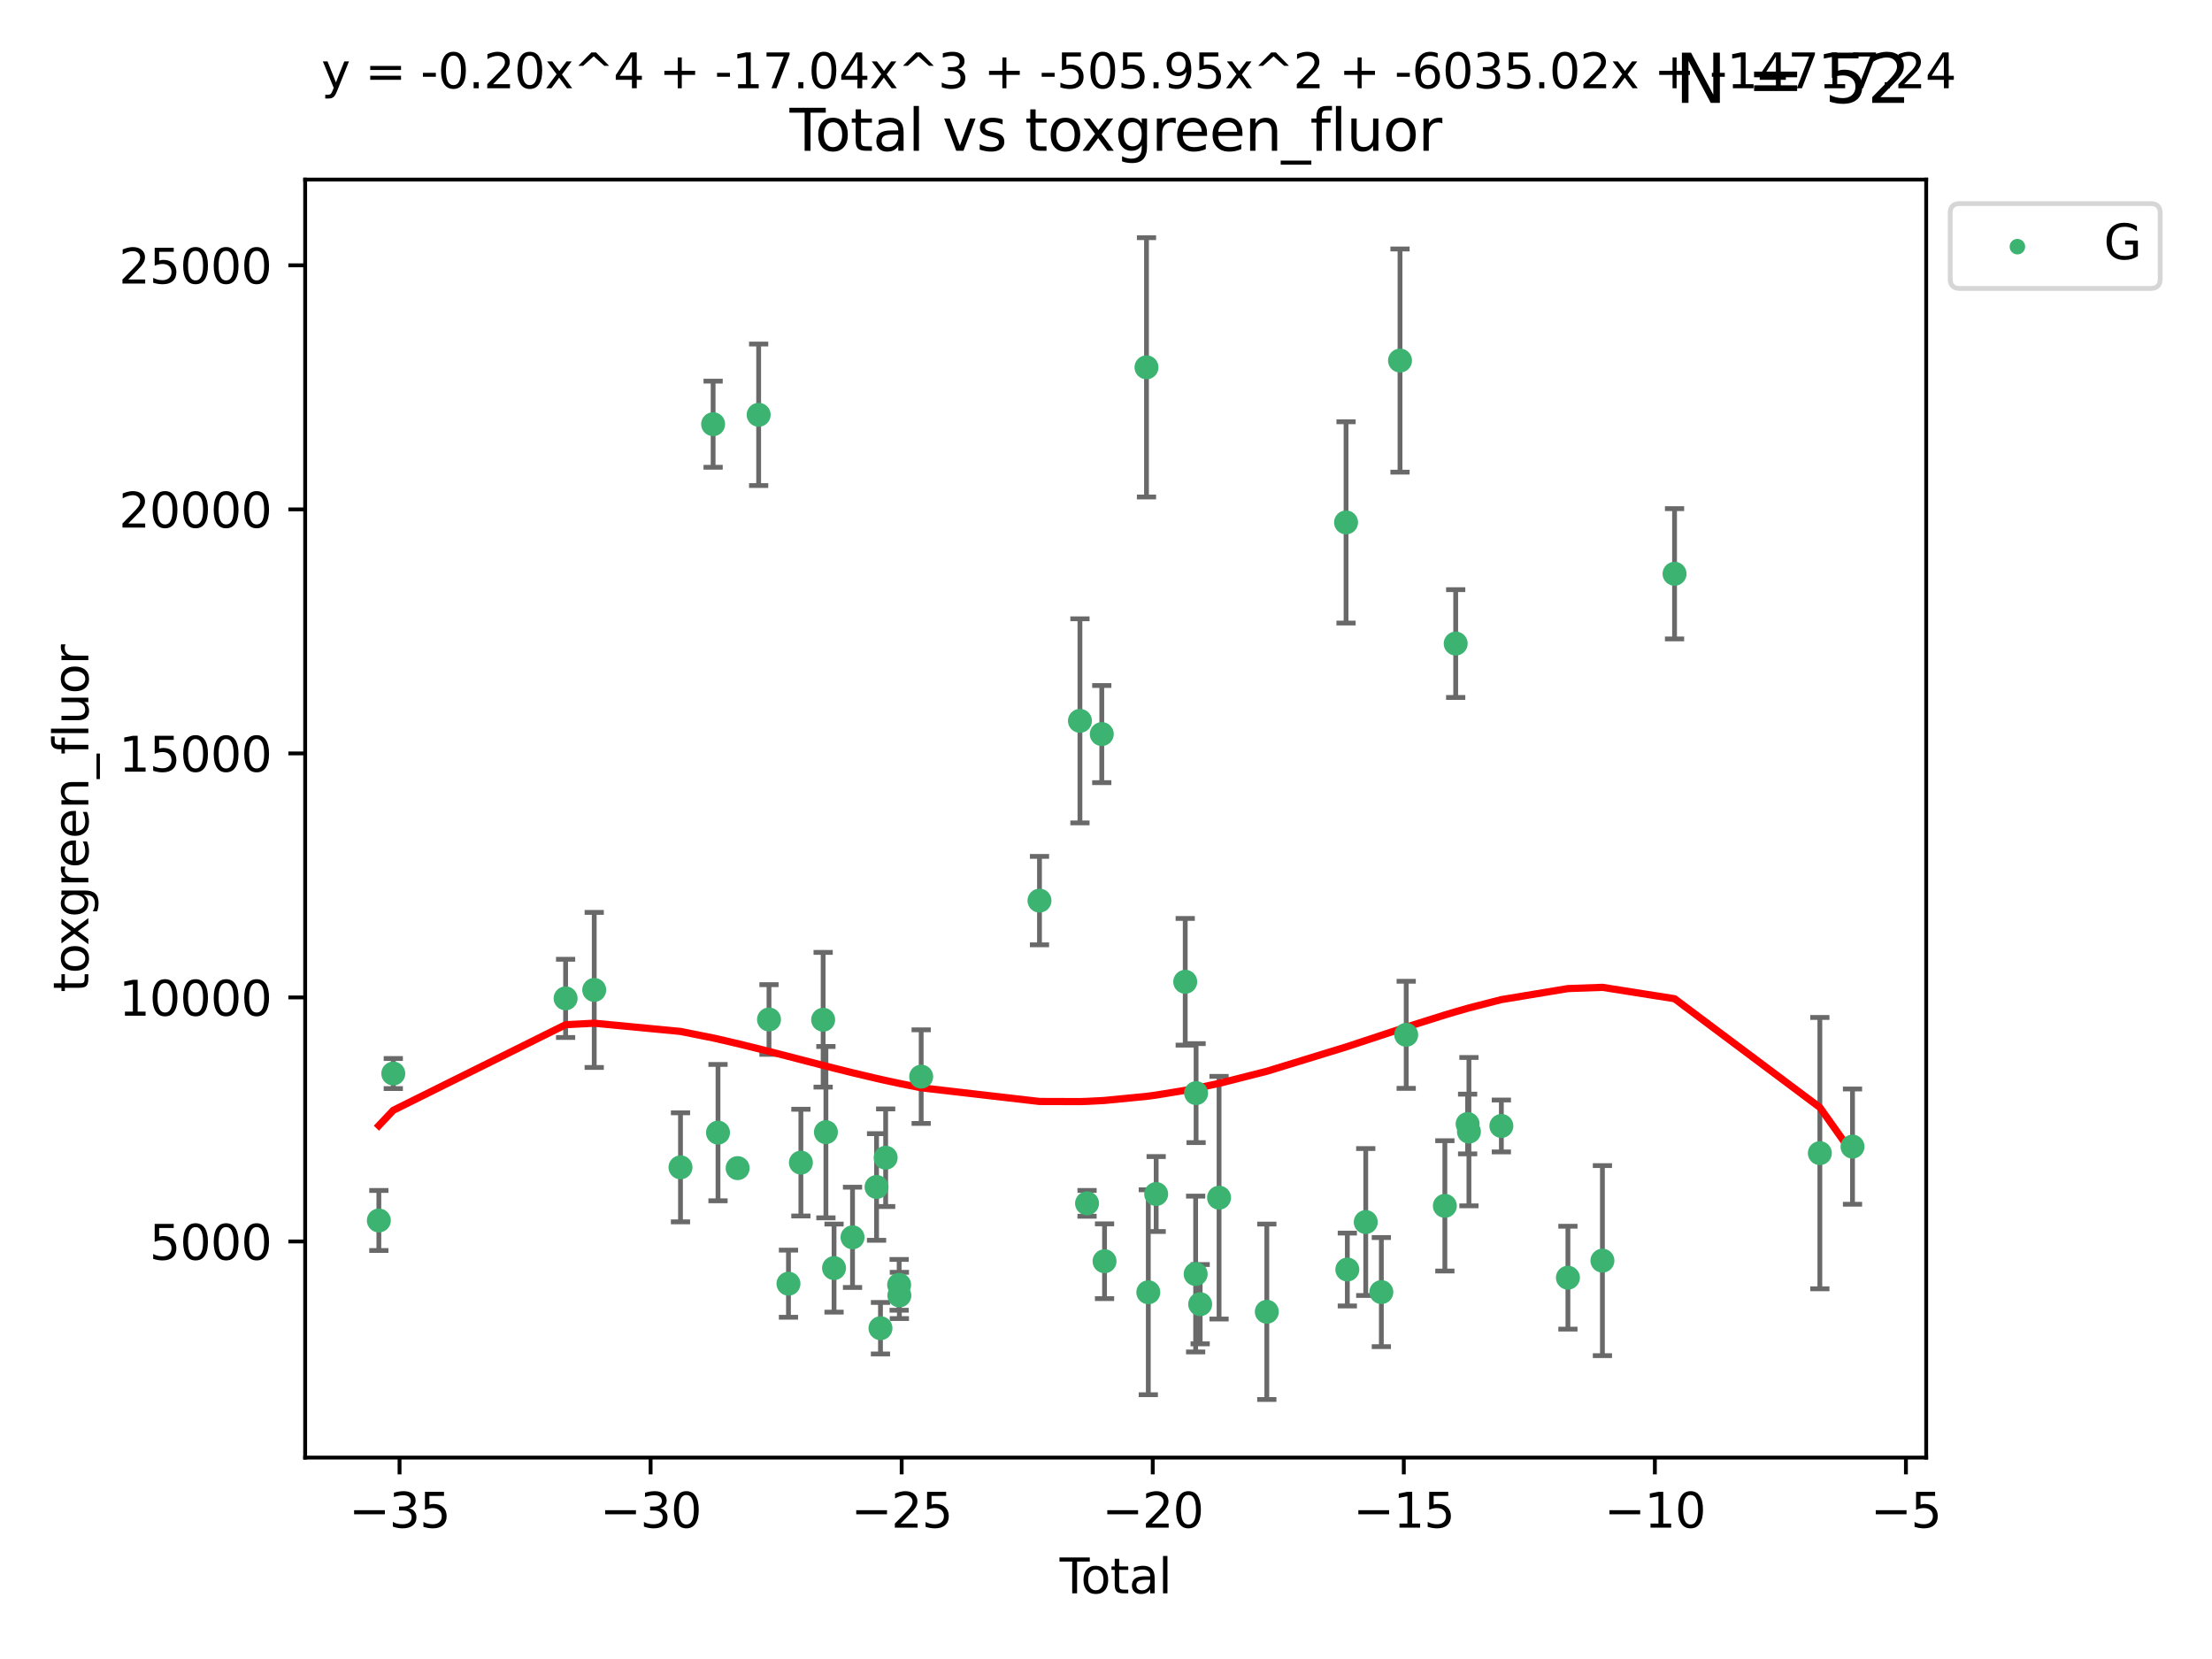 <?xml version="1.0" encoding="utf-8" standalone="no"?>
<!DOCTYPE svg PUBLIC "-//W3C//DTD SVG 1.1//EN"
  "http://www.w3.org/Graphics/SVG/1.1/DTD/svg11.dtd">
<svg xmlns:xlink="http://www.w3.org/1999/xlink" width="460.8pt" height="345.6pt" viewBox="0 0 460.8 345.6" xmlns="http://www.w3.org/2000/svg" version="1.1">
 <defs>
  <style type="text/css">*{stroke-linejoin: round; stroke-linecap: butt}</style>
 </defs>
 <g id="figure_1">
  <g id="patch_1">
   <path d="M 0 345.6 
L 460.8 345.6 
L 460.8 0 
L 0 0 
z
" style="fill: #ffffff"/>
  </g>
  <g id="axes_1">
   <g id="patch_2">
    <path d="M 63.571 303.64 
L 401.26 303.64 
L 401.26 37.411 
L 63.571 37.411 
z
" style="fill: #ffffff"/>
   </g>
   <g id="PathCollection_1">
    <defs>
     <path id="m5c5b5393f2" d="M 0 1.118 
C 0.297 1.118 0.581 1 0.791 0.791 
C 1 0.581 1.118 0.297 1.118 0 
C 1.118 -0.297 1 -0.581 0.791 -0.791 
C 0.581 -1 0.297 -1.118 0 -1.118 
C -0.297 -1.118 -0.581 -1 -0.791 -0.791 
C -1 -0.581 -1.118 -0.297 -1.118 0 
C -1.118 0.297 -1 0.581 -0.791 0.791 
C -0.581 1 -0.297 1.118 0 1.118 
z
" style="stroke: #3cb371"/>
    </defs>
    <g clip-path="url(#pab2196b18a)">
     <use xlink:href="#m5c5b5393f2" x="78.921" y="254.249" style="fill: #3cb371; stroke: #3cb371"/>
     <use xlink:href="#m5c5b5393f2" x="81.93" y="223.641" style="fill: #3cb371; stroke: #3cb371"/>
     <use xlink:href="#m5c5b5393f2" x="117.827" y="207.979" style="fill: #3cb371; stroke: #3cb371"/>
     <use xlink:href="#m5c5b5393f2" x="123.788" y="206.22" style="fill: #3cb371; stroke: #3cb371"/>
     <use xlink:href="#m5c5b5393f2" x="141.76" y="243.178" style="fill: #3cb371; stroke: #3cb371"/>
     <use xlink:href="#m5c5b5393f2" x="148.556" y="88.366" style="fill: #3cb371; stroke: #3cb371"/>
     <use xlink:href="#m5c5b5393f2" x="149.573" y="235.945" style="fill: #3cb371; stroke: #3cb371"/>
     <use xlink:href="#m5c5b5393f2" x="153.665" y="243.344" style="fill: #3cb371; stroke: #3cb371"/>
     <use xlink:href="#m5c5b5393f2" x="158.042" y="86.408" style="fill: #3cb371; stroke: #3cb371"/>
     <use xlink:href="#m5c5b5393f2" x="160.196" y="212.38" style="fill: #3cb371; stroke: #3cb371"/>
     <use xlink:href="#m5c5b5393f2" x="164.252" y="267.417" style="fill: #3cb371; stroke: #3cb371"/>
     <use xlink:href="#m5c5b5393f2" x="166.84" y="242.194" style="fill: #3cb371; stroke: #3cb371"/>
     <use xlink:href="#m5c5b5393f2" x="171.475" y="212.433" style="fill: #3cb371; stroke: #3cb371"/>
     <use xlink:href="#m5c5b5393f2" x="172.053" y="235.851" style="fill: #3cb371; stroke: #3cb371"/>
     <use xlink:href="#m5c5b5393f2" x="173.747" y="264.164" style="fill: #3cb371; stroke: #3cb371"/>
     <use xlink:href="#m5c5b5393f2" x="177.596" y="257.757" style="fill: #3cb371; stroke: #3cb371"/>
     <use xlink:href="#m5c5b5393f2" x="182.603" y="247.271" style="fill: #3cb371; stroke: #3cb371"/>
     <use xlink:href="#m5c5b5393f2" x="183.419" y="276.687" style="fill: #3cb371; stroke: #3cb371"/>
     <use xlink:href="#m5c5b5393f2" x="184.499" y="241.174" style="fill: #3cb371; stroke: #3cb371"/>
     <use xlink:href="#m5c5b5393f2" x="187.311" y="267.658" style="fill: #3cb371; stroke: #3cb371"/>
     <use xlink:href="#m5c5b5393f2" x="187.355" y="269.866" style="fill: #3cb371; stroke: #3cb371"/>
     <use xlink:href="#m5c5b5393f2" x="191.898" y="224.281" style="fill: #3cb371; stroke: #3cb371"/>
     <use xlink:href="#m5c5b5393f2" x="216.545" y="187.615" style="fill: #3cb371; stroke: #3cb371"/>
     <use xlink:href="#m5c5b5393f2" x="224.972" y="150.168" style="fill: #3cb371; stroke: #3cb371"/>
     <use xlink:href="#m5c5b5393f2" x="226.453" y="250.678" style="fill: #3cb371; stroke: #3cb371"/>
     <use xlink:href="#m5c5b5393f2" x="229.52" y="152.922" style="fill: #3cb371; stroke: #3cb371"/>
     <use xlink:href="#m5c5b5393f2" x="230.097" y="262.738" style="fill: #3cb371; stroke: #3cb371"/>
     <use xlink:href="#m5c5b5393f2" x="238.835" y="76.523" style="fill: #3cb371; stroke: #3cb371"/>
     <use xlink:href="#m5c5b5393f2" x="239.213" y="269.202" style="fill: #3cb371; stroke: #3cb371"/>
     <use xlink:href="#m5c5b5393f2" x="240.851" y="248.737" style="fill: #3cb371; stroke: #3cb371"/>
     <use xlink:href="#m5c5b5393f2" x="246.904" y="204.526" style="fill: #3cb371; stroke: #3cb371"/>
     <use xlink:href="#m5c5b5393f2" x="249.076" y="265.407" style="fill: #3cb371; stroke: #3cb371"/>
     <use xlink:href="#m5c5b5393f2" x="249.167" y="227.716" style="fill: #3cb371; stroke: #3cb371"/>
     <use xlink:href="#m5c5b5393f2" x="250.017" y="271.687" style="fill: #3cb371; stroke: #3cb371"/>
     <use xlink:href="#m5c5b5393f2" x="253.952" y="249.5" style="fill: #3cb371; stroke: #3cb371"/>
     <use xlink:href="#m5c5b5393f2" x="263.901" y="273.268" style="fill: #3cb371; stroke: #3cb371"/>
     <use xlink:href="#m5c5b5393f2" x="280.407" y="108.828" style="fill: #3cb371; stroke: #3cb371"/>
     <use xlink:href="#m5c5b5393f2" x="280.673" y="264.465" style="fill: #3cb371; stroke: #3cb371"/>
     <use xlink:href="#m5c5b5393f2" x="284.511" y="254.573" style="fill: #3cb371; stroke: #3cb371"/>
     <use xlink:href="#m5c5b5393f2" x="287.76" y="269.166" style="fill: #3cb371; stroke: #3cb371"/>
     <use xlink:href="#m5c5b5393f2" x="291.648" y="75.114" style="fill: #3cb371; stroke: #3cb371"/>
     <use xlink:href="#m5c5b5393f2" x="292.937" y="215.573" style="fill: #3cb371; stroke: #3cb371"/>
     <use xlink:href="#m5c5b5393f2" x="300.991" y="251.202" style="fill: #3cb371; stroke: #3cb371"/>
     <use xlink:href="#m5c5b5393f2" x="303.248" y="134.066" style="fill: #3cb371; stroke: #3cb371"/>
     <use xlink:href="#m5c5b5393f2" x="305.733" y="234.151" style="fill: #3cb371; stroke: #3cb371"/>
     <use xlink:href="#m5c5b5393f2" x="306.006" y="235.745" style="fill: #3cb371; stroke: #3cb371"/>
     <use xlink:href="#m5c5b5393f2" x="312.761" y="234.558" style="fill: #3cb371; stroke: #3cb371"/>
     <use xlink:href="#m5c5b5393f2" x="326.625" y="266.167" style="fill: #3cb371; stroke: #3cb371"/>
     <use xlink:href="#m5c5b5393f2" x="333.814" y="262.615" style="fill: #3cb371; stroke: #3cb371"/>
     <use xlink:href="#m5c5b5393f2" x="348.839" y="119.527" style="fill: #3cb371; stroke: #3cb371"/>
     <use xlink:href="#m5c5b5393f2" x="379.109" y="240.218" style="fill: #3cb371; stroke: #3cb371"/>
     <use xlink:href="#m5c5b5393f2" x="385.911" y="238.863" style="fill: #3cb371; stroke: #3cb371"/>
    </g>
   </g>
   <g id="matplotlib.axis_1">
    <g id="xtick_1">
     <g id="line2d_1">
      <defs>
       <path id="mb16d9a0caf" d="M 0 0 
L 0 3.5 
" style="stroke: #000000; stroke-width: 0.8"/>
      </defs>
      <g>
       <use xlink:href="#mb16d9a0caf" x="83.232" y="303.64" style="stroke: #000000; stroke-width: 0.8"/>
      </g>
     </g>
     <g id="text_1">
      <!-- −35 -->
      <g transform="translate(72.68 318.238)scale(0.1 -0.1)">
       <defs>
        <path id="DejaVuSans-2212" d="M 678 2272 
L 4684 2272 
L 4684 1741 
L 678 1741 
L 678 2272 
z
" transform="scale(0.016)"/>
        <path id="DejaVuSans-33" d="M 2597 2516 
Q 3050 2419 3304 2112 
Q 3559 1806 3559 1356 
Q 3559 666 3084 287 
Q 2609 -91 1734 -91 
Q 1441 -91 1130 -33 
Q 819 25 488 141 
L 488 750 
Q 750 597 1062 519 
Q 1375 441 1716 441 
Q 2309 441 2620 675 
Q 2931 909 2931 1356 
Q 2931 1769 2642 2001 
Q 2353 2234 1838 2234 
L 1294 2234 
L 1294 2753 
L 1863 2753 
Q 2328 2753 2575 2939 
Q 2822 3125 2822 3475 
Q 2822 3834 2567 4026 
Q 2313 4219 1838 4219 
Q 1578 4219 1281 4162 
Q 984 4106 628 3988 
L 628 4550 
Q 988 4650 1302 4700 
Q 1616 4750 1894 4750 
Q 2613 4750 3031 4423 
Q 3450 4097 3450 3541 
Q 3450 3153 3228 2886 
Q 3006 2619 2597 2516 
z
" transform="scale(0.016)"/>
        <path id="DejaVuSans-35" d="M 691 4666 
L 3169 4666 
L 3169 4134 
L 1269 4134 
L 1269 2991 
Q 1406 3038 1543 3061 
Q 1681 3084 1819 3084 
Q 2600 3084 3056 2656 
Q 3513 2228 3513 1497 
Q 3513 744 3044 326 
Q 2575 -91 1722 -91 
Q 1428 -91 1123 -41 
Q 819 9 494 109 
L 494 744 
Q 775 591 1075 516 
Q 1375 441 1709 441 
Q 2250 441 2565 725 
Q 2881 1009 2881 1497 
Q 2881 1984 2565 2268 
Q 2250 2553 1709 2553 
Q 1456 2553 1204 2497 
Q 953 2441 691 2322 
L 691 4666 
z
" transform="scale(0.016)"/>
       </defs>
       <use xlink:href="#DejaVuSans-2212"/>
       <use xlink:href="#DejaVuSans-33" x="83.789"/>
       <use xlink:href="#DejaVuSans-35" x="147.412"/>
      </g>
     </g>
    </g>
    <g id="xtick_2">
     <g id="line2d_2">
      <g>
       <use xlink:href="#mb16d9a0caf" x="135.534" y="303.64" style="stroke: #000000; stroke-width: 0.8"/>
      </g>
     </g>
     <g id="text_2">
      <!-- −30 -->
      <g transform="translate(124.981 318.238)scale(0.1 -0.1)">
       <defs>
        <path id="DejaVuSans-30" d="M 2034 4250 
Q 1547 4250 1301 3770 
Q 1056 3291 1056 2328 
Q 1056 1369 1301 889 
Q 1547 409 2034 409 
Q 2525 409 2770 889 
Q 3016 1369 3016 2328 
Q 3016 3291 2770 3770 
Q 2525 4250 2034 4250 
z
M 2034 4750 
Q 2819 4750 3233 4129 
Q 3647 3509 3647 2328 
Q 3647 1150 3233 529 
Q 2819 -91 2034 -91 
Q 1250 -91 836 529 
Q 422 1150 422 2328 
Q 422 3509 836 4129 
Q 1250 4750 2034 4750 
z
" transform="scale(0.016)"/>
       </defs>
       <use xlink:href="#DejaVuSans-2212"/>
       <use xlink:href="#DejaVuSans-33" x="83.789"/>
       <use xlink:href="#DejaVuSans-30" x="147.412"/>
      </g>
     </g>
    </g>
    <g id="xtick_3">
     <g id="line2d_3">
      <g>
       <use xlink:href="#mb16d9a0caf" x="187.835" y="303.64" style="stroke: #000000; stroke-width: 0.8"/>
      </g>
     </g>
     <g id="text_3">
      <!-- −25 -->
      <g transform="translate(177.283 318.238)scale(0.1 -0.1)">
       <defs>
        <path id="DejaVuSans-32" d="M 1228 531 
L 3431 531 
L 3431 0 
L 469 0 
L 469 531 
Q 828 903 1448 1529 
Q 2069 2156 2228 2338 
Q 2531 2678 2651 2914 
Q 2772 3150 2772 3378 
Q 2772 3750 2511 3984 
Q 2250 4219 1831 4219 
Q 1534 4219 1204 4116 
Q 875 4013 500 3803 
L 500 4441 
Q 881 4594 1212 4672 
Q 1544 4750 1819 4750 
Q 2544 4750 2975 4387 
Q 3406 4025 3406 3419 
Q 3406 3131 3298 2873 
Q 3191 2616 2906 2266 
Q 2828 2175 2409 1742 
Q 1991 1309 1228 531 
z
" transform="scale(0.016)"/>
       </defs>
       <use xlink:href="#DejaVuSans-2212"/>
       <use xlink:href="#DejaVuSans-32" x="83.789"/>
       <use xlink:href="#DejaVuSans-35" x="147.412"/>
      </g>
     </g>
    </g>
    <g id="xtick_4">
     <g id="line2d_4">
      <g>
       <use xlink:href="#mb16d9a0caf" x="240.136" y="303.64" style="stroke: #000000; stroke-width: 0.8"/>
      </g>
     </g>
     <g id="text_4">
      <!-- −20 -->
      <g transform="translate(229.584 318.238)scale(0.1 -0.1)">
       <use xlink:href="#DejaVuSans-2212"/>
       <use xlink:href="#DejaVuSans-32" x="83.789"/>
       <use xlink:href="#DejaVuSans-30" x="147.412"/>
      </g>
     </g>
    </g>
    <g id="xtick_5">
     <g id="line2d_5">
      <g>
       <use xlink:href="#mb16d9a0caf" x="292.437" y="303.64" style="stroke: #000000; stroke-width: 0.8"/>
      </g>
     </g>
     <g id="text_5">
      <!-- −15 -->
      <g transform="translate(281.885 318.238)scale(0.1 -0.1)">
       <defs>
        <path id="DejaVuSans-31" d="M 794 531 
L 1825 531 
L 1825 4091 
L 703 3866 
L 703 4441 
L 1819 4666 
L 2450 4666 
L 2450 531 
L 3481 531 
L 3481 0 
L 794 0 
L 794 531 
z
" transform="scale(0.016)"/>
       </defs>
       <use xlink:href="#DejaVuSans-2212"/>
       <use xlink:href="#DejaVuSans-31" x="83.789"/>
       <use xlink:href="#DejaVuSans-35" x="147.412"/>
      </g>
     </g>
    </g>
    <g id="xtick_6">
     <g id="line2d_6">
      <g>
       <use xlink:href="#mb16d9a0caf" x="344.739" y="303.64" style="stroke: #000000; stroke-width: 0.8"/>
      </g>
     </g>
     <g id="text_6">
      <!-- −10 -->
      <g transform="translate(334.186 318.238)scale(0.1 -0.1)">
       <use xlink:href="#DejaVuSans-2212"/>
       <use xlink:href="#DejaVuSans-31" x="83.789"/>
       <use xlink:href="#DejaVuSans-30" x="147.412"/>
      </g>
     </g>
    </g>
    <g id="xtick_7">
     <g id="line2d_7">
      <g>
       <use xlink:href="#mb16d9a0caf" x="397.04" y="303.64" style="stroke: #000000; stroke-width: 0.8"/>
      </g>
     </g>
     <g id="text_7">
      <!-- −5 -->
      <g transform="translate(389.669 318.238)scale(0.1 -0.1)">
       <use xlink:href="#DejaVuSans-2212"/>
       <use xlink:href="#DejaVuSans-35" x="83.789"/>
      </g>
     </g>
    </g>
    <g id="text_8">
     <!-- Total -->
     <g transform="translate(220.739 331.917)scale(0.1 -0.1)">
      <defs>
       <path id="DejaVuSans-54" d="M -19 4666 
L 3928 4666 
L 3928 4134 
L 2272 4134 
L 2272 0 
L 1638 0 
L 1638 4134 
L -19 4134 
L -19 4666 
z
" transform="scale(0.016)"/>
       <path id="DejaVuSans-6f" d="M 1959 3097 
Q 1497 3097 1228 2736 
Q 959 2375 959 1747 
Q 959 1119 1226 758 
Q 1494 397 1959 397 
Q 2419 397 2687 759 
Q 2956 1122 2956 1747 
Q 2956 2369 2687 2733 
Q 2419 3097 1959 3097 
z
M 1959 3584 
Q 2709 3584 3137 3096 
Q 3566 2609 3566 1747 
Q 3566 888 3137 398 
Q 2709 -91 1959 -91 
Q 1206 -91 779 398 
Q 353 888 353 1747 
Q 353 2609 779 3096 
Q 1206 3584 1959 3584 
z
" transform="scale(0.016)"/>
       <path id="DejaVuSans-74" d="M 1172 4494 
L 1172 3500 
L 2356 3500 
L 2356 3053 
L 1172 3053 
L 1172 1153 
Q 1172 725 1289 603 
Q 1406 481 1766 481 
L 2356 481 
L 2356 0 
L 1766 0 
Q 1100 0 847 248 
Q 594 497 594 1153 
L 594 3053 
L 172 3053 
L 172 3500 
L 594 3500 
L 594 4494 
L 1172 4494 
z
" transform="scale(0.016)"/>
       <path id="DejaVuSans-61" d="M 2194 1759 
Q 1497 1759 1228 1600 
Q 959 1441 959 1056 
Q 959 750 1161 570 
Q 1363 391 1709 391 
Q 2188 391 2477 730 
Q 2766 1069 2766 1631 
L 2766 1759 
L 2194 1759 
z
M 3341 1997 
L 3341 0 
L 2766 0 
L 2766 531 
Q 2569 213 2275 61 
Q 1981 -91 1556 -91 
Q 1019 -91 701 211 
Q 384 513 384 1019 
Q 384 1609 779 1909 
Q 1175 2209 1959 2209 
L 2766 2209 
L 2766 2266 
Q 2766 2663 2505 2880 
Q 2244 3097 1772 3097 
Q 1472 3097 1187 3025 
Q 903 2953 641 2809 
L 641 3341 
Q 956 3463 1253 3523 
Q 1550 3584 1831 3584 
Q 2591 3584 2966 3190 
Q 3341 2797 3341 1997 
z
" transform="scale(0.016)"/>
       <path id="DejaVuSans-6c" d="M 603 4863 
L 1178 4863 
L 1178 0 
L 603 0 
L 603 4863 
z
" transform="scale(0.016)"/>
      </defs>
      <use xlink:href="#DejaVuSans-54"/>
      <use xlink:href="#DejaVuSans-6f" x="44.084"/>
      <use xlink:href="#DejaVuSans-74" x="105.266"/>
      <use xlink:href="#DejaVuSans-61" x="144.475"/>
      <use xlink:href="#DejaVuSans-6c" x="205.754"/>
     </g>
    </g>
   </g>
   <g id="matplotlib.axis_2">
    <g id="ytick_1">
     <g id="line2d_8">
      <defs>
       <path id="ma1185c9b87" d="M 0 0 
L -3.5 0 
" style="stroke: #000000; stroke-width: 0.8"/>
      </defs>
      <g>
       <use xlink:href="#ma1185c9b87" x="63.571" y="258.624" style="stroke: #000000; stroke-width: 0.8"/>
      </g>
     </g>
     <g id="text_9">
      <!-- 5000 -->
      <g transform="translate(31.121 262.423)scale(0.1 -0.1)">
       <use xlink:href="#DejaVuSans-35"/>
       <use xlink:href="#DejaVuSans-30" x="63.623"/>
       <use xlink:href="#DejaVuSans-30" x="127.246"/>
       <use xlink:href="#DejaVuSans-30" x="190.869"/>
      </g>
     </g>
    </g>
    <g id="ytick_2">
     <g id="line2d_9">
      <g>
       <use xlink:href="#ma1185c9b87" x="63.571" y="207.786" style="stroke: #000000; stroke-width: 0.8"/>
      </g>
     </g>
     <g id="text_10">
      <!-- 10000 -->
      <g transform="translate(24.759 211.585)scale(0.1 -0.1)">
       <use xlink:href="#DejaVuSans-31"/>
       <use xlink:href="#DejaVuSans-30" x="63.623"/>
       <use xlink:href="#DejaVuSans-30" x="127.246"/>
       <use xlink:href="#DejaVuSans-30" x="190.869"/>
       <use xlink:href="#DejaVuSans-30" x="254.492"/>
      </g>
     </g>
    </g>
    <g id="ytick_3">
     <g id="line2d_10">
      <g>
       <use xlink:href="#ma1185c9b87" x="63.571" y="156.947" style="stroke: #000000; stroke-width: 0.8"/>
      </g>
     </g>
     <g id="text_11">
      <!-- 15000 -->
      <g transform="translate(24.759 160.746)scale(0.1 -0.1)">
       <use xlink:href="#DejaVuSans-31"/>
       <use xlink:href="#DejaVuSans-35" x="63.623"/>
       <use xlink:href="#DejaVuSans-30" x="127.246"/>
       <use xlink:href="#DejaVuSans-30" x="190.869"/>
       <use xlink:href="#DejaVuSans-30" x="254.492"/>
      </g>
     </g>
    </g>
    <g id="ytick_4">
     <g id="line2d_11">
      <g>
       <use xlink:href="#ma1185c9b87" x="63.571" y="106.109" style="stroke: #000000; stroke-width: 0.8"/>
      </g>
     </g>
     <g id="text_12">
      <!-- 20000 -->
      <g transform="translate(24.759 109.908)scale(0.1 -0.1)">
       <use xlink:href="#DejaVuSans-32"/>
       <use xlink:href="#DejaVuSans-30" x="63.623"/>
       <use xlink:href="#DejaVuSans-30" x="127.246"/>
       <use xlink:href="#DejaVuSans-30" x="190.869"/>
       <use xlink:href="#DejaVuSans-30" x="254.492"/>
      </g>
     </g>
    </g>
    <g id="ytick_5">
     <g id="line2d_12">
      <g>
       <use xlink:href="#ma1185c9b87" x="63.571" y="55.271" style="stroke: #000000; stroke-width: 0.8"/>
      </g>
     </g>
     <g id="text_13">
      <!-- 25000 -->
      <g transform="translate(24.759 59.07)scale(0.1 -0.1)">
       <use xlink:href="#DejaVuSans-32"/>
       <use xlink:href="#DejaVuSans-35" x="63.623"/>
       <use xlink:href="#DejaVuSans-30" x="127.246"/>
       <use xlink:href="#DejaVuSans-30" x="190.869"/>
       <use xlink:href="#DejaVuSans-30" x="254.492"/>
      </g>
     </g>
    </g>
    <g id="text_14">
     <!-- toxgreen_fluor -->
     <g transform="translate(18.401 206.72)rotate(-90)scale(0.1 -0.1)">
      <defs>
       <path id="DejaVuSans-78" d="M 3513 3500 
L 2247 1797 
L 3578 0 
L 2900 0 
L 1881 1375 
L 863 0 
L 184 0 
L 1544 1831 
L 300 3500 
L 978 3500 
L 1906 2253 
L 2834 3500 
L 3513 3500 
z
" transform="scale(0.016)"/>
       <path id="DejaVuSans-67" d="M 2906 1791 
Q 2906 2416 2648 2759 
Q 2391 3103 1925 3103 
Q 1463 3103 1205 2759 
Q 947 2416 947 1791 
Q 947 1169 1205 825 
Q 1463 481 1925 481 
Q 2391 481 2648 825 
Q 2906 1169 2906 1791 
z
M 3481 434 
Q 3481 -459 3084 -895 
Q 2688 -1331 1869 -1331 
Q 1566 -1331 1297 -1286 
Q 1028 -1241 775 -1147 
L 775 -588 
Q 1028 -725 1275 -790 
Q 1522 -856 1778 -856 
Q 2344 -856 2625 -561 
Q 2906 -266 2906 331 
L 2906 616 
Q 2728 306 2450 153 
Q 2172 0 1784 0 
Q 1141 0 747 490 
Q 353 981 353 1791 
Q 353 2603 747 3093 
Q 1141 3584 1784 3584 
Q 2172 3584 2450 3431 
Q 2728 3278 2906 2969 
L 2906 3500 
L 3481 3500 
L 3481 434 
z
" transform="scale(0.016)"/>
       <path id="DejaVuSans-72" d="M 2631 2963 
Q 2534 3019 2420 3045 
Q 2306 3072 2169 3072 
Q 1681 3072 1420 2755 
Q 1159 2438 1159 1844 
L 1159 0 
L 581 0 
L 581 3500 
L 1159 3500 
L 1159 2956 
Q 1341 3275 1631 3429 
Q 1922 3584 2338 3584 
Q 2397 3584 2469 3576 
Q 2541 3569 2628 3553 
L 2631 2963 
z
" transform="scale(0.016)"/>
       <path id="DejaVuSans-65" d="M 3597 1894 
L 3597 1613 
L 953 1613 
Q 991 1019 1311 708 
Q 1631 397 2203 397 
Q 2534 397 2845 478 
Q 3156 559 3463 722 
L 3463 178 
Q 3153 47 2828 -22 
Q 2503 -91 2169 -91 
Q 1331 -91 842 396 
Q 353 884 353 1716 
Q 353 2575 817 3079 
Q 1281 3584 2069 3584 
Q 2775 3584 3186 3129 
Q 3597 2675 3597 1894 
z
M 3022 2063 
Q 3016 2534 2758 2815 
Q 2500 3097 2075 3097 
Q 1594 3097 1305 2825 
Q 1016 2553 972 2059 
L 3022 2063 
z
" transform="scale(0.016)"/>
       <path id="DejaVuSans-6e" d="M 3513 2113 
L 3513 0 
L 2938 0 
L 2938 2094 
Q 2938 2591 2744 2837 
Q 2550 3084 2163 3084 
Q 1697 3084 1428 2787 
Q 1159 2491 1159 1978 
L 1159 0 
L 581 0 
L 581 3500 
L 1159 3500 
L 1159 2956 
Q 1366 3272 1645 3428 
Q 1925 3584 2291 3584 
Q 2894 3584 3203 3211 
Q 3513 2838 3513 2113 
z
" transform="scale(0.016)"/>
       <path id="DejaVuSans-5f" d="M 3263 -1063 
L 3263 -1509 
L -63 -1509 
L -63 -1063 
L 3263 -1063 
z
" transform="scale(0.016)"/>
       <path id="DejaVuSans-66" d="M 2375 4863 
L 2375 4384 
L 1825 4384 
Q 1516 4384 1395 4259 
Q 1275 4134 1275 3809 
L 1275 3500 
L 2222 3500 
L 2222 3053 
L 1275 3053 
L 1275 0 
L 697 0 
L 697 3053 
L 147 3053 
L 147 3500 
L 697 3500 
L 697 3744 
Q 697 4328 969 4595 
Q 1241 4863 1831 4863 
L 2375 4863 
z
" transform="scale(0.016)"/>
       <path id="DejaVuSans-75" d="M 544 1381 
L 544 3500 
L 1119 3500 
L 1119 1403 
Q 1119 906 1312 657 
Q 1506 409 1894 409 
Q 2359 409 2629 706 
Q 2900 1003 2900 1516 
L 2900 3500 
L 3475 3500 
L 3475 0 
L 2900 0 
L 2900 538 
Q 2691 219 2414 64 
Q 2138 -91 1772 -91 
Q 1169 -91 856 284 
Q 544 659 544 1381 
z
M 1991 3584 
L 1991 3584 
z
" transform="scale(0.016)"/>
      </defs>
      <use xlink:href="#DejaVuSans-74"/>
      <use xlink:href="#DejaVuSans-6f" x="39.209"/>
      <use xlink:href="#DejaVuSans-78" x="97.266"/>
      <use xlink:href="#DejaVuSans-67" x="156.445"/>
      <use xlink:href="#DejaVuSans-72" x="219.922"/>
      <use xlink:href="#DejaVuSans-65" x="258.785"/>
      <use xlink:href="#DejaVuSans-65" x="320.309"/>
      <use xlink:href="#DejaVuSans-6e" x="381.832"/>
      <use xlink:href="#DejaVuSans-5f" x="445.211"/>
      <use xlink:href="#DejaVuSans-66" x="495.211"/>
      <use xlink:href="#DejaVuSans-6c" x="530.416"/>
      <use xlink:href="#DejaVuSans-75" x="558.199"/>
      <use xlink:href="#DejaVuSans-6f" x="621.578"/>
      <use xlink:href="#DejaVuSans-72" x="682.76"/>
     </g>
    </g>
   </g>
   <g id="LineCollection_1">
    <path d="M 78.921 260.501 
L 78.921 247.998 
" clip-path="url(#pab2196b18a)" style="fill: none; stroke: #696969"/>
    <path d="M 81.93 226.773 
L 81.93 220.509 
" clip-path="url(#pab2196b18a)" style="fill: none; stroke: #696969"/>
    <path d="M 117.827 216.128 
L 117.827 199.83 
" clip-path="url(#pab2196b18a)" style="fill: none; stroke: #696969"/>
    <path d="M 123.788 222.371 
L 123.788 190.069 
" clip-path="url(#pab2196b18a)" style="fill: none; stroke: #696969"/>
    <path d="M 141.76 254.535 
L 141.76 231.821 
" clip-path="url(#pab2196b18a)" style="fill: none; stroke: #696969"/>
    <path d="M 148.556 97.336 
L 148.556 79.395 
" clip-path="url(#pab2196b18a)" style="fill: none; stroke: #696969"/>
    <path d="M 149.573 250.147 
L 149.573 221.743 
" clip-path="url(#pab2196b18a)" style="fill: none; stroke: #696969"/>
    <path d="M 153.665 244.208 
L 153.665 242.48 
" clip-path="url(#pab2196b18a)" style="fill: none; stroke: #696969"/>
    <path d="M 158.042 101.145 
L 158.042 71.67 
" clip-path="url(#pab2196b18a)" style="fill: none; stroke: #696969"/>
    <path d="M 160.196 219.638 
L 160.196 205.122 
" clip-path="url(#pab2196b18a)" style="fill: none; stroke: #696969"/>
    <path d="M 164.252 274.406 
L 164.252 260.429 
" clip-path="url(#pab2196b18a)" style="fill: none; stroke: #696969"/>
    <path d="M 166.84 253.312 
L 166.84 231.076 
" clip-path="url(#pab2196b18a)" style="fill: none; stroke: #696969"/>
    <path d="M 171.475 226.462 
L 171.475 198.403 
" clip-path="url(#pab2196b18a)" style="fill: none; stroke: #696969"/>
    <path d="M 172.053 253.698 
L 172.053 218.003 
" clip-path="url(#pab2196b18a)" style="fill: none; stroke: #696969"/>
    <path d="M 173.747 273.338 
L 173.747 254.991 
" clip-path="url(#pab2196b18a)" style="fill: none; stroke: #696969"/>
    <path d="M 177.596 268.203 
L 177.596 247.311 
" clip-path="url(#pab2196b18a)" style="fill: none; stroke: #696969"/>
    <path d="M 182.603 258.377 
L 182.603 236.164 
" clip-path="url(#pab2196b18a)" style="fill: none; stroke: #696969"/>
    <path d="M 183.419 282.05 
L 183.419 271.325 
" clip-path="url(#pab2196b18a)" style="fill: none; stroke: #696969"/>
    <path d="M 184.499 251.339 
L 184.499 231.008 
" clip-path="url(#pab2196b18a)" style="fill: none; stroke: #696969"/>
    <path d="M 187.311 272.947 
L 187.311 262.368 
" clip-path="url(#pab2196b18a)" style="fill: none; stroke: #696969"/>
    <path d="M 187.355 274.682 
L 187.355 265.05 
" clip-path="url(#pab2196b18a)" style="fill: none; stroke: #696969"/>
    <path d="M 191.898 234.028 
L 191.898 214.534 
" clip-path="url(#pab2196b18a)" style="fill: none; stroke: #696969"/>
    <path d="M 216.545 196.827 
L 216.545 178.403 
" clip-path="url(#pab2196b18a)" style="fill: none; stroke: #696969"/>
    <path d="M 224.972 171.427 
L 224.972 128.908 
" clip-path="url(#pab2196b18a)" style="fill: none; stroke: #696969"/>
    <path d="M 226.453 253.365 
L 226.453 247.992 
" clip-path="url(#pab2196b18a)" style="fill: none; stroke: #696969"/>
    <path d="M 229.52 163.038 
L 229.52 142.807 
" clip-path="url(#pab2196b18a)" style="fill: none; stroke: #696969"/>
    <path d="M 230.097 270.524 
L 230.097 254.951 
" clip-path="url(#pab2196b18a)" style="fill: none; stroke: #696969"/>
    <path d="M 238.835 103.534 
L 238.835 49.513 
" clip-path="url(#pab2196b18a)" style="fill: none; stroke: #696969"/>
    <path d="M 239.213 290.546 
L 239.213 247.857 
" clip-path="url(#pab2196b18a)" style="fill: none; stroke: #696969"/>
    <path d="M 240.851 256.544 
L 240.851 240.93 
" clip-path="url(#pab2196b18a)" style="fill: none; stroke: #696969"/>
    <path d="M 246.904 217.72 
L 246.904 191.333 
" clip-path="url(#pab2196b18a)" style="fill: none; stroke: #696969"/>
    <path d="M 249.076 281.638 
L 249.076 249.176 
" clip-path="url(#pab2196b18a)" style="fill: none; stroke: #696969"/>
    <path d="M 249.167 238.024 
L 249.167 217.409 
" clip-path="url(#pab2196b18a)" style="fill: none; stroke: #696969"/>
    <path d="M 250.017 279.947 
L 250.017 263.428 
" clip-path="url(#pab2196b18a)" style="fill: none; stroke: #696969"/>
    <path d="M 253.952 274.778 
L 253.952 224.222 
" clip-path="url(#pab2196b18a)" style="fill: none; stroke: #696969"/>
    <path d="M 263.901 291.539 
L 263.901 254.998 
" clip-path="url(#pab2196b18a)" style="fill: none; stroke: #696969"/>
    <path d="M 280.407 129.788 
L 280.407 87.868 
" clip-path="url(#pab2196b18a)" style="fill: none; stroke: #696969"/>
    <path d="M 280.673 272.055 
L 280.673 256.876 
" clip-path="url(#pab2196b18a)" style="fill: none; stroke: #696969"/>
    <path d="M 284.511 269.877 
L 284.511 239.268 
" clip-path="url(#pab2196b18a)" style="fill: none; stroke: #696969"/>
    <path d="M 287.76 280.529 
L 287.76 257.802 
" clip-path="url(#pab2196b18a)" style="fill: none; stroke: #696969"/>
    <path d="M 291.648 98.362 
L 291.648 51.866 
" clip-path="url(#pab2196b18a)" style="fill: none; stroke: #696969"/>
    <path d="M 292.937 226.727 
L 292.937 204.418 
" clip-path="url(#pab2196b18a)" style="fill: none; stroke: #696969"/>
    <path d="M 300.991 264.774 
L 300.991 237.629 
" clip-path="url(#pab2196b18a)" style="fill: none; stroke: #696969"/>
    <path d="M 303.248 145.294 
L 303.248 122.838 
" clip-path="url(#pab2196b18a)" style="fill: none; stroke: #696969"/>
    <path d="M 305.733 240.374 
L 305.733 227.928 
" clip-path="url(#pab2196b18a)" style="fill: none; stroke: #696969"/>
    <path d="M 306.006 251.2 
L 306.006 220.291 
" clip-path="url(#pab2196b18a)" style="fill: none; stroke: #696969"/>
    <path d="M 312.761 239.962 
L 312.761 229.154 
" clip-path="url(#pab2196b18a)" style="fill: none; stroke: #696969"/>
    <path d="M 326.625 276.883 
L 326.625 255.451 
" clip-path="url(#pab2196b18a)" style="fill: none; stroke: #696969"/>
    <path d="M 333.814 282.413 
L 333.814 242.817 
" clip-path="url(#pab2196b18a)" style="fill: none; stroke: #696969"/>
    <path d="M 348.839 133.095 
L 348.839 105.958 
" clip-path="url(#pab2196b18a)" style="fill: none; stroke: #696969"/>
    <path d="M 379.109 268.48 
L 379.109 211.956 
" clip-path="url(#pab2196b18a)" style="fill: none; stroke: #696969"/>
    <path d="M 385.911 250.868 
L 385.911 226.858 
" clip-path="url(#pab2196b18a)" style="fill: none; stroke: #696969"/>
   </g>
   <g id="line2d_13">
    <defs>
     <path id="ma02eb7d11a" d="M 2 0 
L -2 -0 
" style="stroke: #696969"/>
    </defs>
    <g clip-path="url(#pab2196b18a)">
     <use xlink:href="#ma02eb7d11a" x="78.921" y="260.501" style="fill: #696969; stroke: #696969"/>
     <use xlink:href="#ma02eb7d11a" x="81.93" y="226.773" style="fill: #696969; stroke: #696969"/>
     <use xlink:href="#ma02eb7d11a" x="117.827" y="216.128" style="fill: #696969; stroke: #696969"/>
     <use xlink:href="#ma02eb7d11a" x="123.788" y="222.371" style="fill: #696969; stroke: #696969"/>
     <use xlink:href="#ma02eb7d11a" x="141.76" y="254.535" style="fill: #696969; stroke: #696969"/>
     <use xlink:href="#ma02eb7d11a" x="148.556" y="97.336" style="fill: #696969; stroke: #696969"/>
     <use xlink:href="#ma02eb7d11a" x="149.573" y="250.147" style="fill: #696969; stroke: #696969"/>
     <use xlink:href="#ma02eb7d11a" x="153.665" y="244.208" style="fill: #696969; stroke: #696969"/>
     <use xlink:href="#ma02eb7d11a" x="158.042" y="101.145" style="fill: #696969; stroke: #696969"/>
     <use xlink:href="#ma02eb7d11a" x="160.196" y="219.638" style="fill: #696969; stroke: #696969"/>
     <use xlink:href="#ma02eb7d11a" x="164.252" y="274.406" style="fill: #696969; stroke: #696969"/>
     <use xlink:href="#ma02eb7d11a" x="166.84" y="253.312" style="fill: #696969; stroke: #696969"/>
     <use xlink:href="#ma02eb7d11a" x="171.475" y="226.462" style="fill: #696969; stroke: #696969"/>
     <use xlink:href="#ma02eb7d11a" x="172.053" y="253.698" style="fill: #696969; stroke: #696969"/>
     <use xlink:href="#ma02eb7d11a" x="173.747" y="273.338" style="fill: #696969; stroke: #696969"/>
     <use xlink:href="#ma02eb7d11a" x="177.596" y="268.203" style="fill: #696969; stroke: #696969"/>
     <use xlink:href="#ma02eb7d11a" x="182.603" y="258.377" style="fill: #696969; stroke: #696969"/>
     <use xlink:href="#ma02eb7d11a" x="183.419" y="282.05" style="fill: #696969; stroke: #696969"/>
     <use xlink:href="#ma02eb7d11a" x="184.499" y="251.339" style="fill: #696969; stroke: #696969"/>
     <use xlink:href="#ma02eb7d11a" x="187.311" y="272.947" style="fill: #696969; stroke: #696969"/>
     <use xlink:href="#ma02eb7d11a" x="187.355" y="274.682" style="fill: #696969; stroke: #696969"/>
     <use xlink:href="#ma02eb7d11a" x="191.898" y="234.028" style="fill: #696969; stroke: #696969"/>
     <use xlink:href="#ma02eb7d11a" x="216.545" y="196.827" style="fill: #696969; stroke: #696969"/>
     <use xlink:href="#ma02eb7d11a" x="224.972" y="171.427" style="fill: #696969; stroke: #696969"/>
     <use xlink:href="#ma02eb7d11a" x="226.453" y="253.365" style="fill: #696969; stroke: #696969"/>
     <use xlink:href="#ma02eb7d11a" x="229.52" y="163.038" style="fill: #696969; stroke: #696969"/>
     <use xlink:href="#ma02eb7d11a" x="230.097" y="270.524" style="fill: #696969; stroke: #696969"/>
     <use xlink:href="#ma02eb7d11a" x="238.835" y="103.534" style="fill: #696969; stroke: #696969"/>
     <use xlink:href="#ma02eb7d11a" x="239.213" y="290.546" style="fill: #696969; stroke: #696969"/>
     <use xlink:href="#ma02eb7d11a" x="240.851" y="256.544" style="fill: #696969; stroke: #696969"/>
     <use xlink:href="#ma02eb7d11a" x="246.904" y="217.72" style="fill: #696969; stroke: #696969"/>
     <use xlink:href="#ma02eb7d11a" x="249.076" y="281.638" style="fill: #696969; stroke: #696969"/>
     <use xlink:href="#ma02eb7d11a" x="249.167" y="238.024" style="fill: #696969; stroke: #696969"/>
     <use xlink:href="#ma02eb7d11a" x="250.017" y="279.947" style="fill: #696969; stroke: #696969"/>
     <use xlink:href="#ma02eb7d11a" x="253.952" y="274.778" style="fill: #696969; stroke: #696969"/>
     <use xlink:href="#ma02eb7d11a" x="263.901" y="291.539" style="fill: #696969; stroke: #696969"/>
     <use xlink:href="#ma02eb7d11a" x="280.407" y="129.788" style="fill: #696969; stroke: #696969"/>
     <use xlink:href="#ma02eb7d11a" x="280.673" y="272.055" style="fill: #696969; stroke: #696969"/>
     <use xlink:href="#ma02eb7d11a" x="284.511" y="269.877" style="fill: #696969; stroke: #696969"/>
     <use xlink:href="#ma02eb7d11a" x="287.76" y="280.529" style="fill: #696969; stroke: #696969"/>
     <use xlink:href="#ma02eb7d11a" x="291.648" y="98.362" style="fill: #696969; stroke: #696969"/>
     <use xlink:href="#ma02eb7d11a" x="292.937" y="226.727" style="fill: #696969; stroke: #696969"/>
     <use xlink:href="#ma02eb7d11a" x="300.991" y="264.774" style="fill: #696969; stroke: #696969"/>
     <use xlink:href="#ma02eb7d11a" x="303.248" y="145.294" style="fill: #696969; stroke: #696969"/>
     <use xlink:href="#ma02eb7d11a" x="305.733" y="240.374" style="fill: #696969; stroke: #696969"/>
     <use xlink:href="#ma02eb7d11a" x="306.006" y="251.2" style="fill: #696969; stroke: #696969"/>
     <use xlink:href="#ma02eb7d11a" x="312.761" y="239.962" style="fill: #696969; stroke: #696969"/>
     <use xlink:href="#ma02eb7d11a" x="326.625" y="276.883" style="fill: #696969; stroke: #696969"/>
     <use xlink:href="#ma02eb7d11a" x="333.814" y="282.413" style="fill: #696969; stroke: #696969"/>
     <use xlink:href="#ma02eb7d11a" x="348.839" y="133.095" style="fill: #696969; stroke: #696969"/>
     <use xlink:href="#ma02eb7d11a" x="379.109" y="268.48" style="fill: #696969; stroke: #696969"/>
     <use xlink:href="#ma02eb7d11a" x="385.911" y="250.868" style="fill: #696969; stroke: #696969"/>
    </g>
   </g>
   <g id="line2d_14">
    <g clip-path="url(#pab2196b18a)">
     <use xlink:href="#ma02eb7d11a" x="78.921" y="247.998" style="fill: #696969; stroke: #696969"/>
     <use xlink:href="#ma02eb7d11a" x="81.93" y="220.509" style="fill: #696969; stroke: #696969"/>
     <use xlink:href="#ma02eb7d11a" x="117.827" y="199.83" style="fill: #696969; stroke: #696969"/>
     <use xlink:href="#ma02eb7d11a" x="123.788" y="190.069" style="fill: #696969; stroke: #696969"/>
     <use xlink:href="#ma02eb7d11a" x="141.76" y="231.821" style="fill: #696969; stroke: #696969"/>
     <use xlink:href="#ma02eb7d11a" x="148.556" y="79.395" style="fill: #696969; stroke: #696969"/>
     <use xlink:href="#ma02eb7d11a" x="149.573" y="221.743" style="fill: #696969; stroke: #696969"/>
     <use xlink:href="#ma02eb7d11a" x="153.665" y="242.48" style="fill: #696969; stroke: #696969"/>
     <use xlink:href="#ma02eb7d11a" x="158.042" y="71.67" style="fill: #696969; stroke: #696969"/>
     <use xlink:href="#ma02eb7d11a" x="160.196" y="205.122" style="fill: #696969; stroke: #696969"/>
     <use xlink:href="#ma02eb7d11a" x="164.252" y="260.429" style="fill: #696969; stroke: #696969"/>
     <use xlink:href="#ma02eb7d11a" x="166.84" y="231.076" style="fill: #696969; stroke: #696969"/>
     <use xlink:href="#ma02eb7d11a" x="171.475" y="198.403" style="fill: #696969; stroke: #696969"/>
     <use xlink:href="#ma02eb7d11a" x="172.053" y="218.003" style="fill: #696969; stroke: #696969"/>
     <use xlink:href="#ma02eb7d11a" x="173.747" y="254.991" style="fill: #696969; stroke: #696969"/>
     <use xlink:href="#ma02eb7d11a" x="177.596" y="247.311" style="fill: #696969; stroke: #696969"/>
     <use xlink:href="#ma02eb7d11a" x="182.603" y="236.164" style="fill: #696969; stroke: #696969"/>
     <use xlink:href="#ma02eb7d11a" x="183.419" y="271.325" style="fill: #696969; stroke: #696969"/>
     <use xlink:href="#ma02eb7d11a" x="184.499" y="231.008" style="fill: #696969; stroke: #696969"/>
     <use xlink:href="#ma02eb7d11a" x="187.311" y="262.368" style="fill: #696969; stroke: #696969"/>
     <use xlink:href="#ma02eb7d11a" x="187.355" y="265.05" style="fill: #696969; stroke: #696969"/>
     <use xlink:href="#ma02eb7d11a" x="191.898" y="214.534" style="fill: #696969; stroke: #696969"/>
     <use xlink:href="#ma02eb7d11a" x="216.545" y="178.403" style="fill: #696969; stroke: #696969"/>
     <use xlink:href="#ma02eb7d11a" x="224.972" y="128.908" style="fill: #696969; stroke: #696969"/>
     <use xlink:href="#ma02eb7d11a" x="226.453" y="247.992" style="fill: #696969; stroke: #696969"/>
     <use xlink:href="#ma02eb7d11a" x="229.52" y="142.807" style="fill: #696969; stroke: #696969"/>
     <use xlink:href="#ma02eb7d11a" x="230.097" y="254.951" style="fill: #696969; stroke: #696969"/>
     <use xlink:href="#ma02eb7d11a" x="238.835" y="49.513" style="fill: #696969; stroke: #696969"/>
     <use xlink:href="#ma02eb7d11a" x="239.213" y="247.857" style="fill: #696969; stroke: #696969"/>
     <use xlink:href="#ma02eb7d11a" x="240.851" y="240.93" style="fill: #696969; stroke: #696969"/>
     <use xlink:href="#ma02eb7d11a" x="246.904" y="191.333" style="fill: #696969; stroke: #696969"/>
     <use xlink:href="#ma02eb7d11a" x="249.076" y="249.176" style="fill: #696969; stroke: #696969"/>
     <use xlink:href="#ma02eb7d11a" x="249.167" y="217.409" style="fill: #696969; stroke: #696969"/>
     <use xlink:href="#ma02eb7d11a" x="250.017" y="263.428" style="fill: #696969; stroke: #696969"/>
     <use xlink:href="#ma02eb7d11a" x="253.952" y="224.222" style="fill: #696969; stroke: #696969"/>
     <use xlink:href="#ma02eb7d11a" x="263.901" y="254.998" style="fill: #696969; stroke: #696969"/>
     <use xlink:href="#ma02eb7d11a" x="280.407" y="87.868" style="fill: #696969; stroke: #696969"/>
     <use xlink:href="#ma02eb7d11a" x="280.673" y="256.876" style="fill: #696969; stroke: #696969"/>
     <use xlink:href="#ma02eb7d11a" x="284.511" y="239.268" style="fill: #696969; stroke: #696969"/>
     <use xlink:href="#ma02eb7d11a" x="287.76" y="257.802" style="fill: #696969; stroke: #696969"/>
     <use xlink:href="#ma02eb7d11a" x="291.648" y="51.866" style="fill: #696969; stroke: #696969"/>
     <use xlink:href="#ma02eb7d11a" x="292.937" y="204.418" style="fill: #696969; stroke: #696969"/>
     <use xlink:href="#ma02eb7d11a" x="300.991" y="237.629" style="fill: #696969; stroke: #696969"/>
     <use xlink:href="#ma02eb7d11a" x="303.248" y="122.838" style="fill: #696969; stroke: #696969"/>
     <use xlink:href="#ma02eb7d11a" x="305.733" y="227.928" style="fill: #696969; stroke: #696969"/>
     <use xlink:href="#ma02eb7d11a" x="306.006" y="220.291" style="fill: #696969; stroke: #696969"/>
     <use xlink:href="#ma02eb7d11a" x="312.761" y="229.154" style="fill: #696969; stroke: #696969"/>
     <use xlink:href="#ma02eb7d11a" x="326.625" y="255.451" style="fill: #696969; stroke: #696969"/>
     <use xlink:href="#ma02eb7d11a" x="333.814" y="242.817" style="fill: #696969; stroke: #696969"/>
     <use xlink:href="#ma02eb7d11a" x="348.839" y="105.958" style="fill: #696969; stroke: #696969"/>
     <use xlink:href="#ma02eb7d11a" x="379.109" y="211.956" style="fill: #696969; stroke: #696969"/>
     <use xlink:href="#ma02eb7d11a" x="385.911" y="226.858" style="fill: #696969; stroke: #696969"/>
    </g>
   </g>
   <g id="line2d_15">
    <path d="M 78.921 234.481 
L 81.93 231.296 
L 117.827 213.464 
L 123.788 213.153 
L 141.76 214.867 
L 148.556 216.227 
L 149.573 216.453 
L 153.665 217.403 
L 158.042 218.481 
L 160.196 219.027 
L 164.252 220.072 
L 166.84 220.743 
L 171.475 221.939 
L 172.053 222.087 
L 173.747 222.516 
L 177.596 223.472 
L 182.603 224.656 
L 183.419 224.842 
L 184.499 225.083 
L 187.311 225.69 
L 187.355 225.699 
L 191.898 226.606 
L 216.545 229.457 
L 224.972 229.483 
L 226.453 229.433 
L 229.52 229.28 
L 230.097 229.243 
L 238.835 228.394 
L 239.213 228.345 
L 240.851 228.121 
L 246.904 227.134 
L 249.076 226.721 
L 249.167 226.703 
L 250.017 226.532 
L 253.952 225.687 
L 263.901 223.167 
L 280.407 218.104 
L 280.673 218.017 
L 284.511 216.752 
L 287.76 215.676 
L 291.648 214.395 
L 292.937 213.973 
L 300.991 211.432 
L 303.248 210.76 
L 305.733 210.048 
L 306.006 209.972 
L 312.761 208.238 
L 326.625 205.939 
L 333.814 205.68 
L 348.839 208.052 
L 379.109 230.698 
L 385.911 240.282 
" clip-path="url(#pab2196b18a)" style="fill: none; stroke: #ff0000; stroke-width: 1.5; stroke-linecap: square"/>
   </g>
   <g id="line2d_16">
    <defs>
     <path id="m8d0c468420" d="M 0 2 
C 0.53 2 1.039 1.789 1.414 1.414 
C 1.789 1.039 2 0.53 2 0 
C 2 -0.53 1.789 -1.039 1.414 -1.414 
C 1.039 -1.789 0.53 -2 0 -2 
C -0.53 -2 -1.039 -1.789 -1.414 -1.414 
C -1.789 -1.039 -2 -0.53 -2 0 
C -2 0.53 -1.789 1.039 -1.414 1.414 
C -1.039 1.789 -0.53 2 0 2 
z
" style="stroke: #3cb371"/>
    </defs>
    <g clip-path="url(#pab2196b18a)">
     <use xlink:href="#m8d0c468420" x="78.921" y="254.249" style="fill: #3cb371; stroke: #3cb371"/>
     <use xlink:href="#m8d0c468420" x="81.93" y="223.641" style="fill: #3cb371; stroke: #3cb371"/>
     <use xlink:href="#m8d0c468420" x="117.827" y="207.979" style="fill: #3cb371; stroke: #3cb371"/>
     <use xlink:href="#m8d0c468420" x="123.788" y="206.22" style="fill: #3cb371; stroke: #3cb371"/>
     <use xlink:href="#m8d0c468420" x="141.76" y="243.178" style="fill: #3cb371; stroke: #3cb371"/>
     <use xlink:href="#m8d0c468420" x="148.556" y="88.366" style="fill: #3cb371; stroke: #3cb371"/>
     <use xlink:href="#m8d0c468420" x="149.573" y="235.945" style="fill: #3cb371; stroke: #3cb371"/>
     <use xlink:href="#m8d0c468420" x="153.665" y="243.344" style="fill: #3cb371; stroke: #3cb371"/>
     <use xlink:href="#m8d0c468420" x="158.042" y="86.408" style="fill: #3cb371; stroke: #3cb371"/>
     <use xlink:href="#m8d0c468420" x="160.196" y="212.38" style="fill: #3cb371; stroke: #3cb371"/>
     <use xlink:href="#m8d0c468420" x="164.252" y="267.417" style="fill: #3cb371; stroke: #3cb371"/>
     <use xlink:href="#m8d0c468420" x="166.84" y="242.194" style="fill: #3cb371; stroke: #3cb371"/>
     <use xlink:href="#m8d0c468420" x="171.475" y="212.433" style="fill: #3cb371; stroke: #3cb371"/>
     <use xlink:href="#m8d0c468420" x="172.053" y="235.851" style="fill: #3cb371; stroke: #3cb371"/>
     <use xlink:href="#m8d0c468420" x="173.747" y="264.164" style="fill: #3cb371; stroke: #3cb371"/>
     <use xlink:href="#m8d0c468420" x="177.596" y="257.757" style="fill: #3cb371; stroke: #3cb371"/>
     <use xlink:href="#m8d0c468420" x="182.603" y="247.271" style="fill: #3cb371; stroke: #3cb371"/>
     <use xlink:href="#m8d0c468420" x="183.419" y="276.687" style="fill: #3cb371; stroke: #3cb371"/>
     <use xlink:href="#m8d0c468420" x="184.499" y="241.174" style="fill: #3cb371; stroke: #3cb371"/>
     <use xlink:href="#m8d0c468420" x="187.311" y="267.658" style="fill: #3cb371; stroke: #3cb371"/>
     <use xlink:href="#m8d0c468420" x="187.355" y="269.866" style="fill: #3cb371; stroke: #3cb371"/>
     <use xlink:href="#m8d0c468420" x="191.898" y="224.281" style="fill: #3cb371; stroke: #3cb371"/>
     <use xlink:href="#m8d0c468420" x="216.545" y="187.615" style="fill: #3cb371; stroke: #3cb371"/>
     <use xlink:href="#m8d0c468420" x="224.972" y="150.168" style="fill: #3cb371; stroke: #3cb371"/>
     <use xlink:href="#m8d0c468420" x="226.453" y="250.678" style="fill: #3cb371; stroke: #3cb371"/>
     <use xlink:href="#m8d0c468420" x="229.52" y="152.922" style="fill: #3cb371; stroke: #3cb371"/>
     <use xlink:href="#m8d0c468420" x="230.097" y="262.738" style="fill: #3cb371; stroke: #3cb371"/>
     <use xlink:href="#m8d0c468420" x="238.835" y="76.523" style="fill: #3cb371; stroke: #3cb371"/>
     <use xlink:href="#m8d0c468420" x="239.213" y="269.202" style="fill: #3cb371; stroke: #3cb371"/>
     <use xlink:href="#m8d0c468420" x="240.851" y="248.737" style="fill: #3cb371; stroke: #3cb371"/>
     <use xlink:href="#m8d0c468420" x="246.904" y="204.526" style="fill: #3cb371; stroke: #3cb371"/>
     <use xlink:href="#m8d0c468420" x="249.076" y="265.407" style="fill: #3cb371; stroke: #3cb371"/>
     <use xlink:href="#m8d0c468420" x="249.167" y="227.716" style="fill: #3cb371; stroke: #3cb371"/>
     <use xlink:href="#m8d0c468420" x="250.017" y="271.687" style="fill: #3cb371; stroke: #3cb371"/>
     <use xlink:href="#m8d0c468420" x="253.952" y="249.5" style="fill: #3cb371; stroke: #3cb371"/>
     <use xlink:href="#m8d0c468420" x="263.901" y="273.268" style="fill: #3cb371; stroke: #3cb371"/>
     <use xlink:href="#m8d0c468420" x="280.407" y="108.828" style="fill: #3cb371; stroke: #3cb371"/>
     <use xlink:href="#m8d0c468420" x="280.673" y="264.465" style="fill: #3cb371; stroke: #3cb371"/>
     <use xlink:href="#m8d0c468420" x="284.511" y="254.573" style="fill: #3cb371; stroke: #3cb371"/>
     <use xlink:href="#m8d0c468420" x="287.76" y="269.166" style="fill: #3cb371; stroke: #3cb371"/>
     <use xlink:href="#m8d0c468420" x="291.648" y="75.114" style="fill: #3cb371; stroke: #3cb371"/>
     <use xlink:href="#m8d0c468420" x="292.937" y="215.573" style="fill: #3cb371; stroke: #3cb371"/>
     <use xlink:href="#m8d0c468420" x="300.991" y="251.202" style="fill: #3cb371; stroke: #3cb371"/>
     <use xlink:href="#m8d0c468420" x="303.248" y="134.066" style="fill: #3cb371; stroke: #3cb371"/>
     <use xlink:href="#m8d0c468420" x="305.733" y="234.151" style="fill: #3cb371; stroke: #3cb371"/>
     <use xlink:href="#m8d0c468420" x="306.006" y="235.745" style="fill: #3cb371; stroke: #3cb371"/>
     <use xlink:href="#m8d0c468420" x="312.761" y="234.558" style="fill: #3cb371; stroke: #3cb371"/>
     <use xlink:href="#m8d0c468420" x="326.625" y="266.167" style="fill: #3cb371; stroke: #3cb371"/>
     <use xlink:href="#m8d0c468420" x="333.814" y="262.615" style="fill: #3cb371; stroke: #3cb371"/>
     <use xlink:href="#m8d0c468420" x="348.839" y="119.527" style="fill: #3cb371; stroke: #3cb371"/>
     <use xlink:href="#m8d0c468420" x="379.109" y="240.218" style="fill: #3cb371; stroke: #3cb371"/>
     <use xlink:href="#m8d0c468420" x="385.911" y="238.863" style="fill: #3cb371; stroke: #3cb371"/>
    </g>
   </g>
   <g id="patch_3">
    <path d="M 63.571 303.64 
L 63.571 37.411 
" style="fill: none; stroke: #000000; stroke-width: 0.8; stroke-linejoin: miter; stroke-linecap: square"/>
   </g>
   <g id="patch_4">
    <path d="M 401.26 303.64 
L 401.26 37.411 
" style="fill: none; stroke: #000000; stroke-width: 0.8; stroke-linejoin: miter; stroke-linecap: square"/>
   </g>
   <g id="patch_5">
    <path d="M 63.571 303.64 
L 401.26 303.64 
" style="fill: none; stroke: #000000; stroke-width: 0.8; stroke-linejoin: miter; stroke-linecap: square"/>
   </g>
   <g id="patch_6">
    <path d="M 63.571 37.411 
L 401.26 37.411 
" style="fill: none; stroke: #000000; stroke-width: 0.8; stroke-linejoin: miter; stroke-linecap: square"/>
   </g>
   <g id="text_15">
    <!-- N = 52 -->
    <g transform="translate(348.964 21.426)scale(0.14 -0.14)">
     <defs>
      <path id="DejaVuSans-4e" d="M 628 4666 
L 1478 4666 
L 3547 763 
L 3547 4666 
L 4159 4666 
L 4159 0 
L 3309 0 
L 1241 3903 
L 1241 0 
L 628 0 
L 628 4666 
z
" transform="scale(0.016)"/>
      <path id="DejaVuSans-20" transform="scale(0.016)"/>
      <path id="DejaVuSans-3d" d="M 678 2906 
L 4684 2906 
L 4684 2381 
L 678 2381 
L 678 2906 
z
M 678 1631 
L 4684 1631 
L 4684 1100 
L 678 1100 
L 678 1631 
z
" transform="scale(0.016)"/>
     </defs>
     <use xlink:href="#DejaVuSans-4e"/>
     <use xlink:href="#DejaVuSans-20" x="74.805"/>
     <use xlink:href="#DejaVuSans-3d" x="106.592"/>
     <use xlink:href="#DejaVuSans-20" x="190.381"/>
     <use xlink:href="#DejaVuSans-35" x="222.168"/>
     <use xlink:href="#DejaVuSans-32" x="285.791"/>
    </g>
   </g>
   <g id="text_16">
    <!-- y = -0.20x^4 + -17.04x^3 + -505.95x^2 + -6035.02x + -14717.24 -->
    <g transform="translate(66.948 18.387)scale(0.1 -0.1)">
     <defs>
      <path id="DejaVuSans-79" d="M 2059 -325 
Q 1816 -950 1584 -1140 
Q 1353 -1331 966 -1331 
L 506 -1331 
L 506 -850 
L 844 -850 
Q 1081 -850 1212 -737 
Q 1344 -625 1503 -206 
L 1606 56 
L 191 3500 
L 800 3500 
L 1894 763 
L 2988 3500 
L 3597 3500 
L 2059 -325 
z
" transform="scale(0.016)"/>
      <path id="DejaVuSans-2d" d="M 313 2009 
L 1997 2009 
L 1997 1497 
L 313 1497 
L 313 2009 
z
" transform="scale(0.016)"/>
      <path id="DejaVuSans-2e" d="M 684 794 
L 1344 794 
L 1344 0 
L 684 0 
L 684 794 
z
" transform="scale(0.016)"/>
      <path id="DejaVuSans-5e" d="M 2988 4666 
L 4684 2925 
L 4056 2925 
L 2681 4159 
L 1306 2925 
L 678 2925 
L 2375 4666 
L 2988 4666 
z
" transform="scale(0.016)"/>
      <path id="DejaVuSans-34" d="M 2419 4116 
L 825 1625 
L 2419 1625 
L 2419 4116 
z
M 2253 4666 
L 3047 4666 
L 3047 1625 
L 3713 1625 
L 3713 1100 
L 3047 1100 
L 3047 0 
L 2419 0 
L 2419 1100 
L 313 1100 
L 313 1709 
L 2253 4666 
z
" transform="scale(0.016)"/>
      <path id="DejaVuSans-2b" d="M 2944 4013 
L 2944 2272 
L 4684 2272 
L 4684 1741 
L 2944 1741 
L 2944 0 
L 2419 0 
L 2419 1741 
L 678 1741 
L 678 2272 
L 2419 2272 
L 2419 4013 
L 2944 4013 
z
" transform="scale(0.016)"/>
      <path id="DejaVuSans-37" d="M 525 4666 
L 3525 4666 
L 3525 4397 
L 1831 0 
L 1172 0 
L 2766 4134 
L 525 4134 
L 525 4666 
z
" transform="scale(0.016)"/>
      <path id="DejaVuSans-39" d="M 703 97 
L 703 672 
Q 941 559 1184 500 
Q 1428 441 1663 441 
Q 2288 441 2617 861 
Q 2947 1281 2994 2138 
Q 2813 1869 2534 1725 
Q 2256 1581 1919 1581 
Q 1219 1581 811 2004 
Q 403 2428 403 3163 
Q 403 3881 828 4315 
Q 1253 4750 1959 4750 
Q 2769 4750 3195 4129 
Q 3622 3509 3622 2328 
Q 3622 1225 3098 567 
Q 2575 -91 1691 -91 
Q 1453 -91 1209 -44 
Q 966 3 703 97 
z
M 1959 2075 
Q 2384 2075 2632 2365 
Q 2881 2656 2881 3163 
Q 2881 3666 2632 3958 
Q 2384 4250 1959 4250 
Q 1534 4250 1286 3958 
Q 1038 3666 1038 3163 
Q 1038 2656 1286 2365 
Q 1534 2075 1959 2075 
z
" transform="scale(0.016)"/>
      <path id="DejaVuSans-36" d="M 2113 2584 
Q 1688 2584 1439 2293 
Q 1191 2003 1191 1497 
Q 1191 994 1439 701 
Q 1688 409 2113 409 
Q 2538 409 2786 701 
Q 3034 994 3034 1497 
Q 3034 2003 2786 2293 
Q 2538 2584 2113 2584 
z
M 3366 4563 
L 3366 3988 
Q 3128 4100 2886 4159 
Q 2644 4219 2406 4219 
Q 1781 4219 1451 3797 
Q 1122 3375 1075 2522 
Q 1259 2794 1537 2939 
Q 1816 3084 2150 3084 
Q 2853 3084 3261 2657 
Q 3669 2231 3669 1497 
Q 3669 778 3244 343 
Q 2819 -91 2113 -91 
Q 1303 -91 875 529 
Q 447 1150 447 2328 
Q 447 3434 972 4092 
Q 1497 4750 2381 4750 
Q 2619 4750 2861 4703 
Q 3103 4656 3366 4563 
z
" transform="scale(0.016)"/>
     </defs>
     <use xlink:href="#DejaVuSans-79"/>
     <use xlink:href="#DejaVuSans-20" x="59.18"/>
     <use xlink:href="#DejaVuSans-3d" x="90.967"/>
     <use xlink:href="#DejaVuSans-20" x="174.756"/>
     <use xlink:href="#DejaVuSans-2d" x="206.543"/>
     <use xlink:href="#DejaVuSans-30" x="242.627"/>
     <use xlink:href="#DejaVuSans-2e" x="306.25"/>
     <use xlink:href="#DejaVuSans-32" x="338.037"/>
     <use xlink:href="#DejaVuSans-30" x="401.66"/>
     <use xlink:href="#DejaVuSans-78" x="465.283"/>
     <use xlink:href="#DejaVuSans-5e" x="524.463"/>
     <use xlink:href="#DejaVuSans-34" x="608.252"/>
     <use xlink:href="#DejaVuSans-20" x="671.875"/>
     <use xlink:href="#DejaVuSans-2b" x="703.662"/>
     <use xlink:href="#DejaVuSans-20" x="787.451"/>
     <use xlink:href="#DejaVuSans-2d" x="819.238"/>
     <use xlink:href="#DejaVuSans-31" x="855.322"/>
     <use xlink:href="#DejaVuSans-37" x="918.945"/>
     <use xlink:href="#DejaVuSans-2e" x="982.568"/>
     <use xlink:href="#DejaVuSans-30" x="1014.355"/>
     <use xlink:href="#DejaVuSans-34" x="1077.979"/>
     <use xlink:href="#DejaVuSans-78" x="1141.602"/>
     <use xlink:href="#DejaVuSans-5e" x="1200.781"/>
     <use xlink:href="#DejaVuSans-33" x="1284.57"/>
     <use xlink:href="#DejaVuSans-20" x="1348.193"/>
     <use xlink:href="#DejaVuSans-2b" x="1379.98"/>
     <use xlink:href="#DejaVuSans-20" x="1463.77"/>
     <use xlink:href="#DejaVuSans-2d" x="1495.557"/>
     <use xlink:href="#DejaVuSans-35" x="1531.641"/>
     <use xlink:href="#DejaVuSans-30" x="1595.264"/>
     <use xlink:href="#DejaVuSans-35" x="1658.887"/>
     <use xlink:href="#DejaVuSans-2e" x="1722.51"/>
     <use xlink:href="#DejaVuSans-39" x="1754.297"/>
     <use xlink:href="#DejaVuSans-35" x="1817.92"/>
     <use xlink:href="#DejaVuSans-78" x="1881.543"/>
     <use xlink:href="#DejaVuSans-5e" x="1940.723"/>
     <use xlink:href="#DejaVuSans-32" x="2024.512"/>
     <use xlink:href="#DejaVuSans-20" x="2088.135"/>
     <use xlink:href="#DejaVuSans-2b" x="2119.922"/>
     <use xlink:href="#DejaVuSans-20" x="2203.711"/>
     <use xlink:href="#DejaVuSans-2d" x="2235.498"/>
     <use xlink:href="#DejaVuSans-36" x="2271.582"/>
     <use xlink:href="#DejaVuSans-30" x="2335.205"/>
     <use xlink:href="#DejaVuSans-33" x="2398.828"/>
     <use xlink:href="#DejaVuSans-35" x="2462.451"/>
     <use xlink:href="#DejaVuSans-2e" x="2526.074"/>
     <use xlink:href="#DejaVuSans-30" x="2557.861"/>
     <use xlink:href="#DejaVuSans-32" x="2621.484"/>
     <use xlink:href="#DejaVuSans-78" x="2685.107"/>
     <use xlink:href="#DejaVuSans-20" x="2744.287"/>
     <use xlink:href="#DejaVuSans-2b" x="2776.074"/>
     <use xlink:href="#DejaVuSans-20" x="2859.863"/>
     <use xlink:href="#DejaVuSans-2d" x="2891.65"/>
     <use xlink:href="#DejaVuSans-31" x="2927.734"/>
     <use xlink:href="#DejaVuSans-34" x="2991.357"/>
     <use xlink:href="#DejaVuSans-37" x="3054.98"/>
     <use xlink:href="#DejaVuSans-31" x="3118.604"/>
     <use xlink:href="#DejaVuSans-37" x="3182.227"/>
     <use xlink:href="#DejaVuSans-2e" x="3245.85"/>
     <use xlink:href="#DejaVuSans-32" x="3277.637"/>
     <use xlink:href="#DejaVuSans-34" x="3341.26"/>
    </g>
   </g>
   <g id="text_17">
    <!-- Total vs toxgreen_fluor -->
    <g transform="translate(164.48 31.411)scale(0.12 -0.12)">
     <defs>
      <path id="DejaVuSans-76" d="M 191 3500 
L 800 3500 
L 1894 563 
L 2988 3500 
L 3597 3500 
L 2284 0 
L 1503 0 
L 191 3500 
z
" transform="scale(0.016)"/>
      <path id="DejaVuSans-73" d="M 2834 3397 
L 2834 2853 
Q 2591 2978 2328 3040 
Q 2066 3103 1784 3103 
Q 1356 3103 1142 2972 
Q 928 2841 928 2578 
Q 928 2378 1081 2264 
Q 1234 2150 1697 2047 
L 1894 2003 
Q 2506 1872 2764 1633 
Q 3022 1394 3022 966 
Q 3022 478 2636 193 
Q 2250 -91 1575 -91 
Q 1294 -91 989 -36 
Q 684 19 347 128 
L 347 722 
Q 666 556 975 473 
Q 1284 391 1588 391 
Q 1994 391 2212 530 
Q 2431 669 2431 922 
Q 2431 1156 2273 1281 
Q 2116 1406 1581 1522 
L 1381 1569 
Q 847 1681 609 1914 
Q 372 2147 372 2553 
Q 372 3047 722 3315 
Q 1072 3584 1716 3584 
Q 2034 3584 2315 3537 
Q 2597 3491 2834 3397 
z
" transform="scale(0.016)"/>
     </defs>
     <use xlink:href="#DejaVuSans-54"/>
     <use xlink:href="#DejaVuSans-6f" x="44.084"/>
     <use xlink:href="#DejaVuSans-74" x="105.266"/>
     <use xlink:href="#DejaVuSans-61" x="144.475"/>
     <use xlink:href="#DejaVuSans-6c" x="205.754"/>
     <use xlink:href="#DejaVuSans-20" x="233.537"/>
     <use xlink:href="#DejaVuSans-76" x="265.324"/>
     <use xlink:href="#DejaVuSans-73" x="324.504"/>
     <use xlink:href="#DejaVuSans-20" x="376.604"/>
     <use xlink:href="#DejaVuSans-74" x="408.391"/>
     <use xlink:href="#DejaVuSans-6f" x="447.6"/>
     <use xlink:href="#DejaVuSans-78" x="505.656"/>
     <use xlink:href="#DejaVuSans-67" x="564.836"/>
     <use xlink:href="#DejaVuSans-72" x="628.312"/>
     <use xlink:href="#DejaVuSans-65" x="667.176"/>
     <use xlink:href="#DejaVuSans-65" x="728.699"/>
     <use xlink:href="#DejaVuSans-6e" x="790.223"/>
     <use xlink:href="#DejaVuSans-5f" x="853.602"/>
     <use xlink:href="#DejaVuSans-66" x="903.602"/>
     <use xlink:href="#DejaVuSans-6c" x="938.807"/>
     <use xlink:href="#DejaVuSans-75" x="966.59"/>
     <use xlink:href="#DejaVuSans-6f" x="1029.969"/>
     <use xlink:href="#DejaVuSans-72" x="1091.15"/>
    </g>
   </g>
   <g id="legend_1">
    <g id="patch_7">
     <path d="M 408.26 60.089 
L 448.008 60.089 
Q 450.008 60.089 450.008 58.089 
L 450.008 44.411 
Q 450.008 42.411 448.008 42.411 
L 408.26 42.411 
Q 406.26 42.411 406.26 44.411 
L 406.26 58.089 
Q 406.26 60.089 408.26 60.089 
z
" style="fill: #ffffff; opacity: 0.8; stroke: #cccccc; stroke-linejoin: miter"/>
    </g>
    <g id="PathCollection_2">
     <g>
      <use xlink:href="#m5c5b5393f2" x="420.26" y="51.385" style="fill: #3cb371; stroke: #3cb371"/>
     </g>
    </g>
    <g id="text_18">
     <!-- G -->
     <g transform="translate(438.26 54.01)scale(0.1 -0.1)">
      <defs>
       <path id="DejaVuSans-47" d="M 3809 666 
L 3809 1919 
L 2778 1919 
L 2778 2438 
L 4434 2438 
L 4434 434 
Q 4069 175 3628 42 
Q 3188 -91 2688 -91 
Q 1594 -91 976 548 
Q 359 1188 359 2328 
Q 359 3472 976 4111 
Q 1594 4750 2688 4750 
Q 3144 4750 3555 4637 
Q 3966 4525 4313 4306 
L 4313 3634 
Q 3963 3931 3569 4081 
Q 3175 4231 2741 4231 
Q 1884 4231 1454 3753 
Q 1025 3275 1025 2328 
Q 1025 1384 1454 906 
Q 1884 428 2741 428 
Q 3075 428 3337 486 
Q 3600 544 3809 666 
z
" transform="scale(0.016)"/>
      </defs>
      <use xlink:href="#DejaVuSans-47"/>
     </g>
    </g>
   </g>
  </g>
 </g>
 <defs>
  <clipPath id="pab2196b18a">
   <rect x="63.571" y="37.411" width="337.689" height="266.229"/>
  </clipPath>
 </defs>
</svg>
